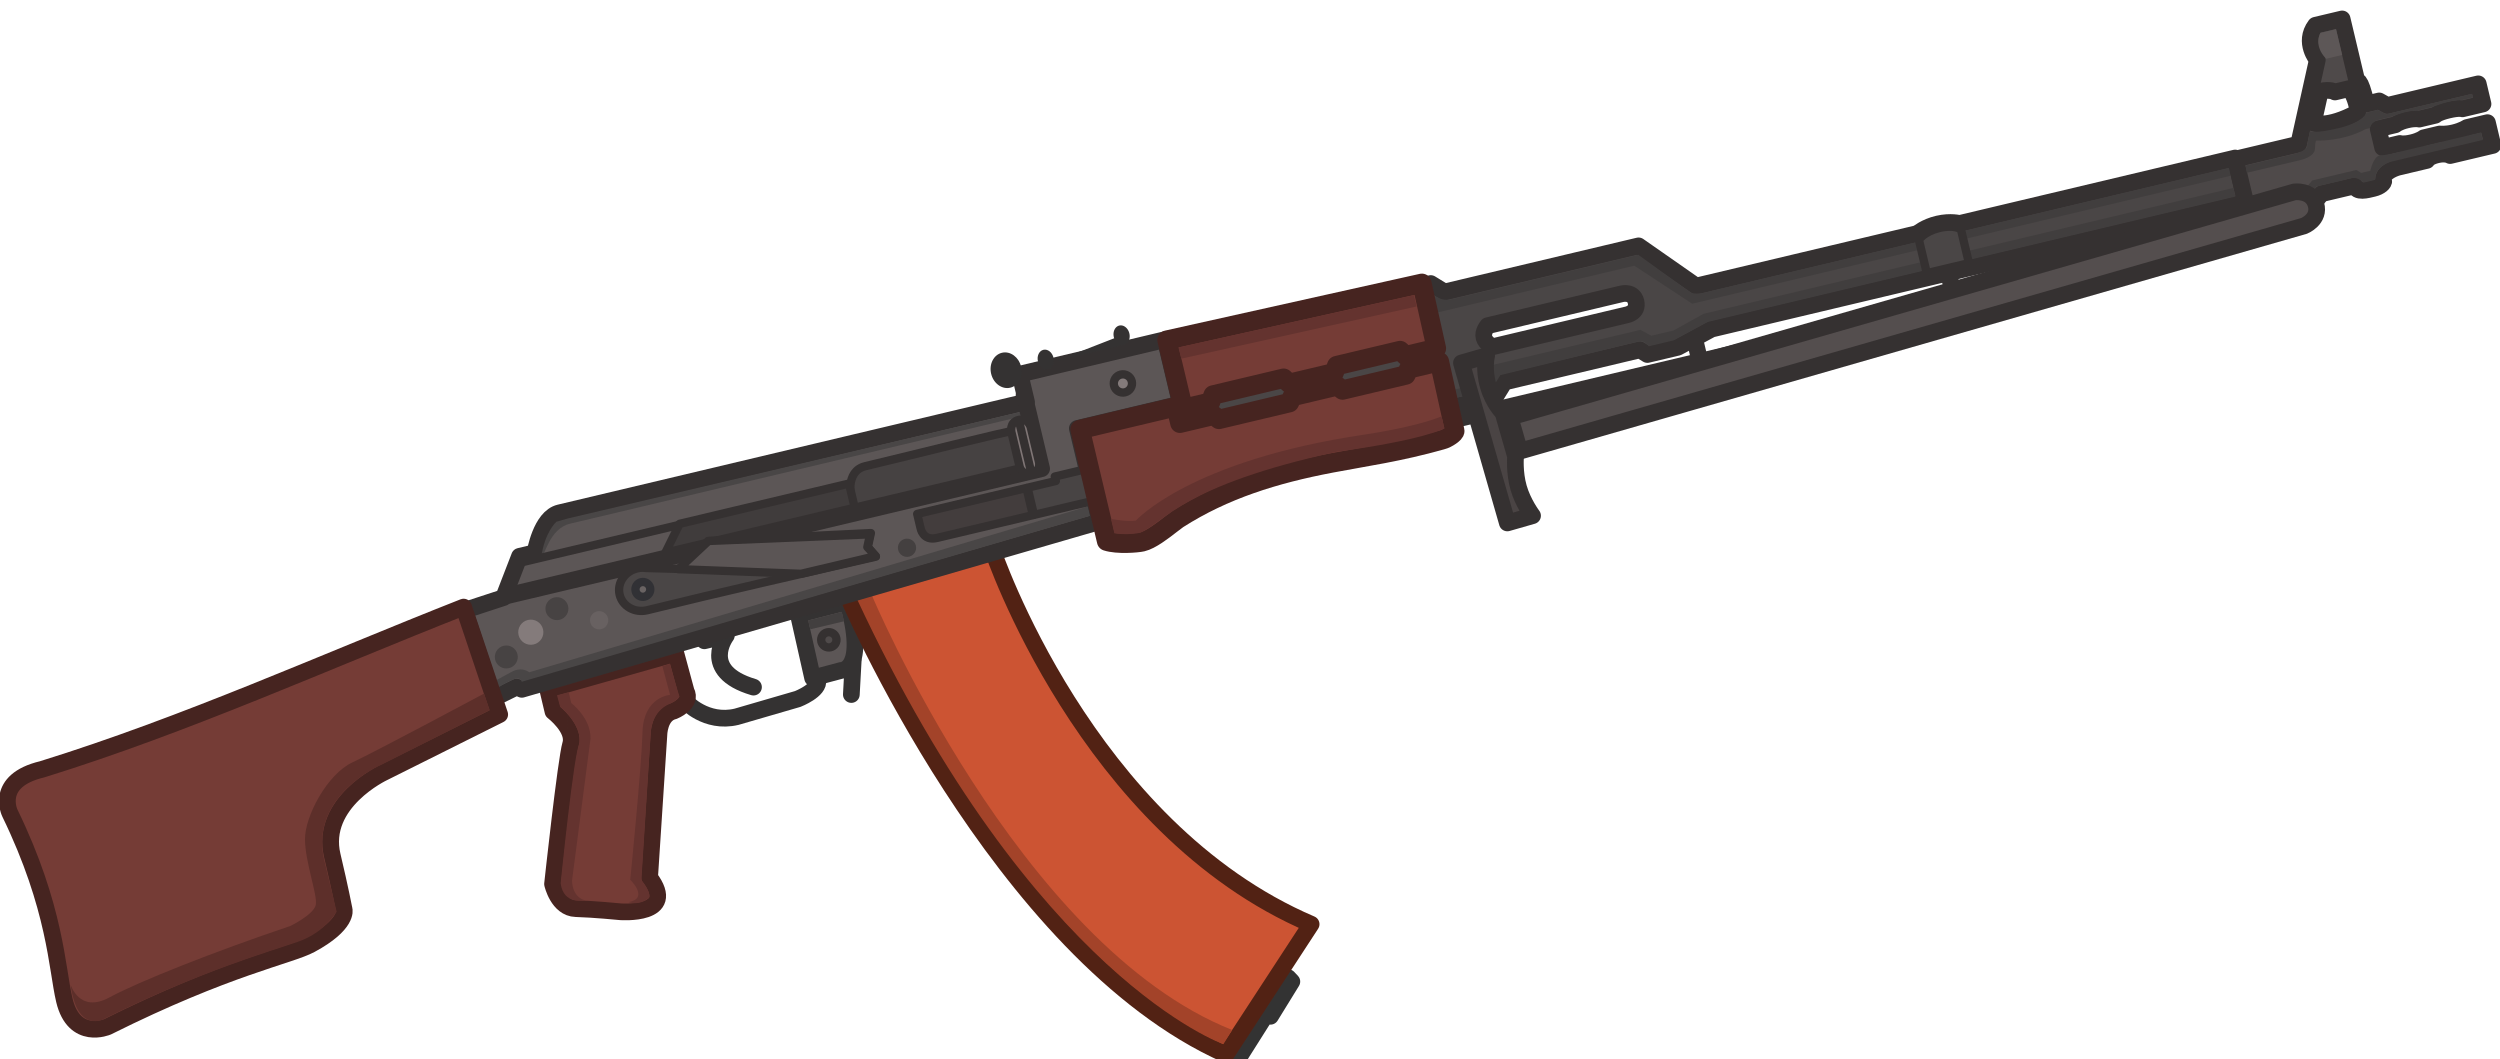 <?xml version="1.0" encoding="UTF-8" standalone="no"?>
<!-- Created with Inkscape (http://www.inkscape.org/) -->

<svg
   width="124.309"
   height="52.659"
   viewBox="0 0 32.89 13.933"
   version="1.1"
   id="svg1"
   xml:space="preserve"
   inkscape:version="1.4 (86a8ad7, 2024-10-11)"
   sodipodi:docname="rpk74.svg"
   inkscape:export-filename="rpk74_Lootimage.png"
   inkscape:export-xdpi="96"
   inkscape:export-ydpi="96"
   xmlns:inkscape="http://www.inkscape.org/namespaces/inkscape"
   xmlns:sodipodi="http://sodipodi.sourceforge.net/DTD/sodipodi-0.dtd"
   xmlns="http://www.w3.org/2000/svg"
   xmlns:svg="http://www.w3.org/2000/svg"><sodipodi:namedview
     id="namedview1"
     pagecolor="#ffffff"
     bordercolor="#000000"
     borderopacity="0.25"
     inkscape:showpageshadow="2"
     inkscape:pageopacity="0.0"
     inkscape:pagecheckerboard="0"
     inkscape:deskcolor="#d1d1d1"
     inkscape:document-units="px"
     inkscape:zoom="3.662858"
     inkscape:cx="38.904047"
     inkscape:cy="24.434471"
     inkscape:window-width="1920"
     inkscape:window-height="991"
     inkscape:window-x="-9"
     inkscape:window-y="-9"
     inkscape:window-maximized="1"
     inkscape:current-layer="layer7"
     showguides="true" /><defs
     id="defs1"><inkscape:path-effect
       effect="powerclip"
       message=""
       id="path-effect198"
       is_visible="true"
       lpeversion="1"
       inverse="true"
       flatten="false"
       hide_clip="false" /><inkscape:path-effect
       effect="powerclip"
       message=""
       id="path-effect125"
       is_visible="true"
       lpeversion="1"
       inverse="true"
       flatten="false"
       hide_clip="false" /><inkscape:path-effect
       effect="powerclip"
       message=""
       id="path-effect111"
       is_visible="true"
       lpeversion="1"
       inverse="true"
       flatten="false"
       hide_clip="false" /><inkscape:path-effect
       effect="mirror_symmetry"
       start_point="217.07,208.459"
       end_point="217.07,249.95"
       center_point="217.07,229.205"
       id="path-effect68"
       is_visible="true"
       lpeversion="1.2"
       lpesatellites=""
       mode="free"
       discard_orig_path="false"
       fuse_paths="false"
       oposite_fuse="false"
       split_items="false"
       split_open="false"
       link_styles="false" /><clipPath
       clipPathUnits="userSpaceOnUse"
       id="clipPath124"><path
         style="display:block;fill:#333333;fill-opacity:1;stroke:none;stroke-width:2;stroke-linecap:round;stroke-linejoin:round;stroke-miterlimit:29;stroke-dasharray:none;stroke-opacity:1"
         d="m 376.579,304.056 h 12.109 v 6.762 h -12.109 z"
         id="path125" /></clipPath><clipPath
       clipPathUnits="userSpaceOnUse"
       id="clipPath198"><path
         style="display:block;fill:#7c8079;fill-opacity:1;stroke:none;stroke-width:16.292;stroke-linecap:round;stroke-linejoin:round;stroke-miterlimit:29;stroke-dasharray:none;stroke-opacity:1"
         d="m 1046.439,320.427 v -6.938 c 0,0 -0.143,-1.8 -4.309,-1.8 0,0 -4.393,0.37 -4.393,1.559 v 7.084 c 0,0 -0.183,1.603 4.575,1.603 4.758,0 4.127,-1.509 4.127,-1.509 z"
         id="path198"
         sodipodi:nodetypes="cccscsc" /></clipPath><inkscape:path-effect
       effect="powerclip"
       message=""
       id="path-effect198-6"
       is_visible="true"
       lpeversion="1"
       inverse="true"
       flatten="false"
       hide_clip="false" /><inkscape:path-effect
       effect="powerclip"
       message=""
       id="path-effect125-36"
       is_visible="true"
       lpeversion="1"
       inverse="true"
       flatten="false"
       hide_clip="false" /><inkscape:path-effect
       effect="powerclip"
       message=""
       id="path-effect111-1"
       is_visible="true"
       lpeversion="1"
       inverse="true"
       flatten="false"
       hide_clip="false" /><inkscape:path-effect
       effect="mirror_symmetry"
       start_point="217.07,208.459"
       end_point="217.07,249.95"
       center_point="217.07,229.205"
       id="path-effect68-5"
       is_visible="true"
       lpeversion="1.2"
       lpesatellites=""
       mode="free"
       discard_orig_path="false"
       fuse_paths="false"
       oposite_fuse="false"
       split_items="false"
       split_open="false"
       link_styles="false" /><clipPath
       clipPathUnits="userSpaceOnUse"
       id="clipPath124-4"><path
         style="display:block;fill:#333333;fill-opacity:1;stroke:none;stroke-width:2;stroke-linecap:round;stroke-linejoin:round;stroke-miterlimit:29;stroke-dasharray:none;stroke-opacity:1"
         d="m 376.579,304.056 h 12.109 v 6.762 h -12.109 z"
         id="path125-2" /></clipPath><clipPath
       clipPathUnits="userSpaceOnUse"
       id="clipPath198-0"><path
         style="display:block;fill:#7c8079;fill-opacity:1;stroke:none;stroke-width:16.292;stroke-linecap:round;stroke-linejoin:round;stroke-miterlimit:29;stroke-dasharray:none;stroke-opacity:1"
         d="m 1046.439,320.427 v -6.938 c 0,0 -0.143,-1.8 -4.309,-1.8 0,0 -4.393,0.37 -4.393,1.559 v 7.084 c 0,0 -0.183,1.603 4.575,1.603 4.758,0 4.127,-1.509 4.127,-1.509 z"
         id="path198-9"
         sodipodi:nodetypes="cccscsc" /></clipPath><clipPath
       clipPathUnits="userSpaceOnUse"
       id="clipPath124-5"><path
         style="display:block;fill:#333333;fill-opacity:1;stroke:none;stroke-width:2;stroke-linecap:round;stroke-linejoin:round;stroke-miterlimit:29;stroke-dasharray:none;stroke-opacity:1"
         d="m 376.579,304.056 h 12.109 v 6.762 h -12.109 z"
         id="path125-5" /></clipPath><inkscape:path-effect
       effect="powerclip"
       message=""
       id="path-effect125-3"
       is_visible="true"
       lpeversion="1"
       inverse="true"
       flatten="false"
       hide_clip="false" /><clipPath
       clipPathUnits="userSpaceOnUse"
       id="clipPath106"><rect
         width="197.72"
         height="197.72"
         fill="#ffffff"
         id="rect106"
         x="-64.483"
         y="-255.904"
         style="stroke-width:1.797"
         transform="rotate(30)" /></clipPath><clipPath
       clipPathUnits="userSpaceOnUse"
       id="clipPath107"><rect
         width="197.72"
         height="197.72"
         fill="#ffffff"
         id="rect107"
         x="-64.483"
         y="-255.904"
         style="stroke-width:1.797"
         transform="rotate(30)" /></clipPath><clipPath
       clipPathUnits="userSpaceOnUse"
       id="clipPath108"><rect
         width="197.72"
         height="197.72"
         fill="#ffffff"
         id="rect108"
         x="-64.483"
         y="-255.904"
         style="stroke-width:1.797"
         transform="rotate(30)" /></clipPath><clipPath
       clipPathUnits="userSpaceOnUse"
       id="clipPath109"><rect
         width="197.72"
         height="197.72"
         fill="#ffffff"
         id="rect109"
         x="-64.483"
         y="-255.904"
         style="stroke-width:1.797"
         transform="rotate(30)" /></clipPath><clipPath
       clipPathUnits="userSpaceOnUse"
       id="clipPath110"><rect
         width="197.72"
         height="197.72"
         fill="#ffffff"
         id="rect110"
         x="-64.483"
         y="-255.904"
         style="stroke-width:1.797"
         transform="rotate(30)" /></clipPath><clipPath
       clipPathUnits="userSpaceOnUse"
       id="clipPath111"><rect
         width="197.72"
         height="197.72"
         fill="#ffffff"
         id="rect111"
         x="-64.483"
         y="-255.904"
         style="stroke-width:1.797"
         transform="rotate(30)" /></clipPath><clipPath
       clipPathUnits="userSpaceOnUse"
       id="clipPath112"><rect
         width="197.72"
         height="197.72"
         fill="#ffffff"
         id="rect112"
         x="-64.483"
         y="-255.904"
         style="stroke-width:1.797"
         transform="rotate(30)" /></clipPath><clipPath
       clipPathUnits="userSpaceOnUse"
       id="clipPath113"><rect
         width="197.72"
         height="197.72"
         fill="#ffffff"
         id="rect113"
         x="-64.483"
         y="-255.904"
         style="stroke-width:1.797"
         transform="rotate(30)" /></clipPath><clipPath
       clipPathUnits="userSpaceOnUse"
       id="clipPath114"><rect
         width="197.72"
         height="197.72"
         fill="#ffffff"
         id="rect114"
         x="-64.483"
         y="-255.904"
         style="stroke-width:1.797"
         transform="rotate(30)" /></clipPath><clipPath
       clipPathUnits="userSpaceOnUse"
       id="clipPath115"><rect
         width="197.72"
         height="197.72"
         fill="#ffffff"
         id="rect115"
         x="-64.483"
         y="-255.904"
         style="stroke-width:1.797"
         transform="rotate(30)" /></clipPath><clipPath
       clipPathUnits="userSpaceOnUse"
       id="clipPath116"><rect
         width="197.72"
         height="197.72"
         fill="#ffffff"
         id="rect116"
         x="-64.483"
         y="-255.904"
         style="stroke-width:1.797"
         transform="rotate(30)" /></clipPath><clipPath
       clipPathUnits="userSpaceOnUse"
       id="clipPath117"><rect
         width="197.72"
         height="197.72"
         fill="#ffffff"
         id="rect117"
         x="-64.483"
         y="-255.904"
         style="stroke-width:1.797"
         transform="rotate(30)" /></clipPath><clipPath
       clipPathUnits="userSpaceOnUse"
       id="clipPath118"><rect
         width="197.72"
         height="197.72"
         fill="#ffffff"
         id="rect118"
         x="-64.483"
         y="-255.904"
         style="stroke-width:1.797"
         transform="rotate(30)" /></clipPath><clipPath
       clipPathUnits="userSpaceOnUse"
       id="clipPath119"><rect
         width="197.72"
         height="197.72"
         fill="#ffffff"
         id="rect119"
         x="-64.483"
         y="-255.904"
         style="stroke-width:1.797"
         transform="rotate(30)" /></clipPath><clipPath
       clipPathUnits="userSpaceOnUse"
       id="clipPath120"><rect
         width="197.72"
         height="197.72"
         fill="#ffffff"
         id="rect120"
         x="-64.483"
         y="-255.904"
         style="stroke-width:1.797"
         transform="rotate(30)" /></clipPath><clipPath
       clipPathUnits="userSpaceOnUse"
       id="clipPath121"><rect
         width="197.72"
         height="197.72"
         fill="#ffffff"
         id="rect121"
         x="-64.483"
         y="-255.904"
         style="stroke-width:1.797"
         transform="rotate(30)" /></clipPath><clipPath
       clipPathUnits="userSpaceOnUse"
       id="clipPath122"><rect
         width="197.72"
         height="197.72"
         fill="#ffffff"
         id="rect122"
         x="-64.483"
         y="-255.904"
         style="stroke-width:1.797"
         transform="rotate(30)" /></clipPath><clipPath
       clipPathUnits="userSpaceOnUse"
       id="clipPath123"><rect
         width="197.72"
         height="197.72"
         fill="#ffffff"
         id="rect123"
         x="-64.483"
         y="-255.904"
         style="stroke-width:1.797"
         transform="rotate(30)" /></clipPath><clipPath
       clipPathUnits="userSpaceOnUse"
       id="clipPath125"><rect
         width="197.72"
         height="197.72"
         fill="#ffffff"
         id="rect125"
         x="-64.483"
         y="-255.904"
         style="stroke-width:1.797"
         transform="rotate(30)" /></clipPath><clipPath
       clipPathUnits="userSpaceOnUse"
       id="clipPath126"><rect
         width="197.72"
         height="197.72"
         fill="#ffffff"
         id="rect126"
         x="-64.483"
         y="-255.904"
         style="stroke-width:1.797"
         transform="rotate(30)" /></clipPath><clipPath
       clipPathUnits="userSpaceOnUse"
       id="clipPath127"><rect
         width="197.72"
         height="197.72"
         fill="#ffffff"
         id="rect128"
         x="-64.483"
         y="-255.904"
         style="stroke-width:1.797"
         transform="rotate(30)" /></clipPath><clipPath
       clipPathUnits="userSpaceOnUse"
       id="clipPath128"><rect
         width="197.72"
         height="197.72"
         fill="#ffffff"
         id="rect130"
         x="-64.483"
         y="-255.904"
         style="stroke-width:1.797"
         transform="rotate(30)" /></clipPath><clipPath
       clipPathUnits="userSpaceOnUse"
       id="clipPath130"><rect
         width="197.72"
         height="197.72"
         fill="#ffffff"
         id="rect131"
         x="-64.483"
         y="-255.904"
         style="stroke-width:1.797"
         transform="rotate(30)" /></clipPath><clipPath
       clipPathUnits="userSpaceOnUse"
       id="clipPath131"><rect
         width="197.72"
         height="197.72"
         fill="#ffffff"
         id="rect132"
         x="-64.483"
         y="-255.904"
         style="stroke-width:1.797"
         transform="rotate(30)" /></clipPath><clipPath
       clipPathUnits="userSpaceOnUse"
       id="clipPath132"><rect
         width="197.72"
         height="197.72"
         fill="#ffffff"
         id="rect133"
         x="-64.483"
         y="-255.904"
         style="stroke-width:1.797"
         transform="rotate(30)" /></clipPath><clipPath
       clipPathUnits="userSpaceOnUse"
       id="clipPath133"><rect
         width="197.72"
         height="197.72"
         fill="#ffffff"
         id="rect134"
         x="-64.483"
         y="-255.904"
         style="stroke-width:1.797"
         transform="rotate(30)" /></clipPath><clipPath
       clipPathUnits="userSpaceOnUse"
       id="clipPath134"><rect
         width="197.72"
         height="197.72"
         fill="#ffffff"
         id="rect135"
         x="-64.483"
         y="-255.904"
         style="stroke-width:1.797"
         transform="rotate(30)" /></clipPath><clipPath
       clipPathUnits="userSpaceOnUse"
       id="clipPath135"><rect
         width="197.72"
         height="197.72"
         fill="#ffffff"
         id="rect136"
         x="-64.483"
         y="-255.904"
         style="stroke-width:1.797"
         transform="rotate(30)" /></clipPath><clipPath
       clipPathUnits="userSpaceOnUse"
       id="clipPath136"><rect
         width="197.72"
         height="197.72"
         fill="#ffffff"
         id="rect137"
         x="-64.483"
         y="-255.904"
         style="stroke-width:1.797"
         transform="rotate(30)" /></clipPath><clipPath
       clipPathUnits="userSpaceOnUse"
       id="clipPath137"><rect
         width="197.72"
         height="197.72"
         fill="#ffffff"
         id="rect138"
         x="-64.483"
         y="-255.904"
         style="stroke-width:1.797"
         transform="rotate(30)" /></clipPath><clipPath
       clipPathUnits="userSpaceOnUse"
       id="clipPath138"><rect
         width="197.72"
         height="197.72"
         fill="#ffffff"
         id="rect139"
         x="-64.483"
         y="-255.904"
         style="stroke-width:1.797"
         transform="rotate(30)" /></clipPath><clipPath
       clipPathUnits="userSpaceOnUse"
       id="clipPath139"><rect
         width="197.719"
         height="197.72"
         fill="#ffffff"
         id="rect140"
         x="-64.483"
         y="-255.904"
         style="stroke-width:1.797"
         transform="rotate(32.6)" /></clipPath><clipPath
       clipPathUnits="userSpaceOnUse"
       id="clipPath140"><rect
         width="197.72"
         height="197.72"
         fill="#ffffff"
         id="rect141"
         x="-64.483"
         y="-255.904"
         style="stroke-width:1.797"
         transform="rotate(30)" /></clipPath><clipPath
       clipPathUnits="userSpaceOnUse"
       id="clipPath141"><rect
         width="197.72"
         height="197.72"
         fill="#ffffff"
         id="rect142"
         x="-64.483"
         y="-255.904"
         style="stroke-width:1.797"
         transform="rotate(30)" /></clipPath><clipPath
       clipPathUnits="userSpaceOnUse"
       id="clipPath142"><rect
         width="197.72"
         height="197.72"
         fill="#ffffff"
         id="rect143"
         x="-64.483"
         y="-255.904"
         style="stroke-width:1.797"
         transform="rotate(30)" /></clipPath><clipPath
       clipPathUnits="userSpaceOnUse"
       id="clipPath143"><rect
         width="197.72"
         height="197.72"
         fill="#ffffff"
         id="rect144"
         x="-64.483"
         y="-255.904"
         style="stroke-width:1.797"
         transform="rotate(30)" /></clipPath><clipPath
       clipPathUnits="userSpaceOnUse"
       id="clipPath144"><rect
         width="197.72"
         height="197.72"
         fill="#ffffff"
         id="rect145"
         x="-64.483"
         y="-255.904"
         style="stroke-width:1.797"
         transform="rotate(30)" /></clipPath><clipPath
       clipPathUnits="userSpaceOnUse"
       id="clipPath145"><rect
         width="197.72"
         height="197.72"
         fill="#ffffff"
         id="rect146"
         x="-64.483"
         y="-255.904"
         style="stroke-width:1.797"
         transform="rotate(30)" /></clipPath><clipPath
       clipPathUnits="userSpaceOnUse"
       id="clipPath146"><rect
         width="197.72"
         height="197.72"
         fill="#ffffff"
         id="rect147"
         x="-64.483"
         y="-255.904"
         style="stroke-width:1.797"
         transform="rotate(30)" /></clipPath><clipPath
       clipPathUnits="userSpaceOnUse"
       id="clipPath147"><rect
         width="197.72"
         height="197.72"
         fill="#ffffff"
         id="rect148"
         x="-64.483"
         y="-255.904"
         style="stroke-width:1.797"
         transform="rotate(30)" /></clipPath><clipPath
       clipPathUnits="userSpaceOnUse"
       id="clipPath148"><rect
         width="197.72"
         height="197.72"
         fill="#ffffff"
         id="rect149"
         x="-64.483"
         y="-255.904"
         style="stroke-width:1.797"
         transform="rotate(30)" /></clipPath><clipPath
       clipPathUnits="userSpaceOnUse"
       id="clipPath149"><rect
         width="197.72"
         height="197.72"
         fill="#ffffff"
         id="rect150"
         x="-64.483"
         y="-255.904"
         style="stroke-width:1.797"
         transform="rotate(30)" /></clipPath><clipPath
       clipPathUnits="userSpaceOnUse"
       id="clipPath150"><rect
         width="197.72"
         height="197.72"
         fill="#ffffff"
         id="rect151"
         x="-64.483"
         y="-255.904"
         style="stroke-width:1.797"
         transform="rotate(30)" /></clipPath><clipPath
       clipPathUnits="userSpaceOnUse"
       id="clipPath151"><rect
         width="197.72"
         height="197.72"
         fill="#ffffff"
         id="rect152"
         x="-64.483"
         y="-255.904"
         style="stroke-width:1.797"
         transform="rotate(30)" /></clipPath><clipPath
       clipPathUnits="userSpaceOnUse"
       id="clipPath120-0"><rect
         width="197.72"
         height="197.72"
         fill="#ffffff"
         id="rect120-7"
         x="-64.483"
         y="-255.904"
         style="stroke-width:1.797"
         transform="rotate(30)" /></clipPath><clipPath
       clipPathUnits="userSpaceOnUse"
       id="clipPath119-3"><rect
         width="197.72"
         height="197.72"
         fill="#ffffff"
         id="rect119-4"
         x="-64.483"
         y="-255.904"
         style="stroke-width:1.797"
         transform="rotate(30)" /></clipPath><clipPath
       clipPathUnits="userSpaceOnUse"
       id="clipath_lpe_path-effect125-4"><path
         style="display:block;fill:#333333;fill-opacity:1;stroke:none;stroke-width:2;stroke-linecap:round;stroke-linejoin:round;stroke-miterlimit:29;stroke-dasharray:none;stroke-opacity:1"
         d="m 376.579,304.056 h 12.109 v 6.762 h -12.109 z"
         id="path2-4" /></clipPath><inkscape:path-effect
       effect="powerclip"
       message=""
       id="path-effect125-4"
       is_visible="true"
       lpeversion="1"
       inverse="true"
       flatten="false"
       hide_clip="false" /><clipPath
       clipPathUnits="userSpaceOnUse"
       id="clipath_lpe_path-effect198-9"><path
         style="display:block;fill:#7c8079;fill-opacity:1;stroke:none;stroke-width:16.292;stroke-linecap:round;stroke-linejoin:round;stroke-miterlimit:29;stroke-dasharray:none;stroke-opacity:1"
         d="m 1046.439,320.427 v -6.938 c 0,0 -0.143,-1.8 -4.309,-1.8 0,0 -4.393,0.37 -4.393,1.559 v 7.084 c 0,0 -0.183,1.603 4.575,1.603 4.758,0 4.127,-1.509 4.127,-1.509 z"
         id="path3"
         sodipodi:nodetypes="cccscsc" /></clipPath><inkscape:path-effect
       effect="powerclip"
       message=""
       id="path-effect198-9"
       is_visible="true"
       lpeversion="1"
       inverse="true"
       flatten="false"
       hide_clip="false" /></defs><g
     inkscape:groupmode="layer"
     id="layer7"
     inkscape:label="RPK-74"
     transform="translate(1.669,-7.665)"><g
       id="g1"
       transform="matrix(0.101,-0.024,0.024,0.101,-2.4,15.287)"><g
         id="g201"
         inkscape:label="Grip and triger"
         transform="translate(-9.035,-14.596)"><path
           style="fill:none;fill-opacity:1;fill-rule:evenodd;stroke:#343232;stroke-width:2.117;stroke-linecap:round;stroke-linejoin:round;stroke-miterlimit:29;stroke-dasharray:none;stroke-opacity:1"
           d="m 96.842,51.384 c 0,0 1.847,3.364 5.827,3.364 l 8.066,-0.402 c 0,0 3.018,-0.42 3.018,-1.742"
           id="path172" /><path
           style="fill:#753c36;fill-opacity:1;fill-rule:evenodd;stroke:#462420;stroke-width:2.117;stroke-linecap:round;stroke-linejoin:round;stroke-miterlimit:29;stroke-dasharray:none;stroke-opacity:1"
           d="m 80.191,45.867 v 2.86 c 0,0 2.246,2.764 1.218,4.544 -1.028,1.781 -6.325,16.704 -6.325,16.704 0,0 -0.046,3.132 2.147,3.719 2.193,0.588 5.412,1.695 5.412,1.695 0,0 7.049,2.247 4.597,-3.371 l 5.312,-17.264 c 0,0 0.613,-2.554 2.554,-2.554 0,0 2.558,-0.362 2.094,-2.094 l -0.153,-4.954 z"
           id="path158" /><path
           style="fill:none;fill-opacity:1;fill-rule:evenodd;stroke:#343232;stroke-width:2.117;stroke-linecap:round;stroke-linejoin:round;stroke-miterlimit:29;stroke-dasharray:none;stroke-opacity:1"
           d="m 100.929,44.437 h 2.86 c 0,0 -4.393,3.575 1.839,7.151"
           id="path173" /><path
           style="fill:#5c5656;fill-opacity:1;fill-rule:evenodd;stroke:#343232;stroke-width:2.117;stroke-linecap:round;stroke-linejoin:round;stroke-miterlimit:29;stroke-dasharray:none;stroke-opacity:1"
           d="m 113.289,43.926 -0.102,8.275 3.78,-0.102 c 0,0 3.167,0.817 2.758,-8.275 z"
           id="path197" /><circle
           style="fill:#4f4a4a;fill-opacity:1;fill-rule:evenodd;stroke:#353131;stroke-width:1.058;stroke-linecap:round;stroke-linejoin:round;stroke-miterlimit:29;stroke-dasharray:none;stroke-opacity:1"
           id="path199"
           cx="116.303"
           cy="47.962"
           r="0.97" /><path
           style="fill:#423f3f;fill-opacity:1;fill-rule:evenodd;stroke:none;stroke-width:2.117;stroke-linecap:round;stroke-linejoin:round;stroke-miterlimit:29;stroke-dasharray:none;stroke-opacity:1"
           d="m 114.336,46.123 h 4.367 c 0,0 0.051,-0.792 0,-1.226 l -4.393,0.077 z"
           id="path200" /><path
           style="fill:#3a3737;fill-opacity:1;fill-rule:evenodd;stroke:#343232;stroke-width:2.117;stroke-linecap:round;stroke-linejoin:round;stroke-miterlimit:29;stroke-dasharray:none;stroke-opacity:1"
           d="m 118.703,51.23 -1.226,4.137"
           id="path201"
           sodipodi:nodetypes="cc" /><path
           style="fill:#64332f;fill-opacity:1;fill-rule:evenodd;stroke:none;stroke-width:1.058;stroke-linecap:round;stroke-linejoin:round;stroke-miterlimit:29;stroke-dasharray:none;stroke-opacity:1"
           d="m 82.694,46.799 v 1.418 c 0,0 2.005,2.428 1.328,4.955 l -6.435,16.958 c 0,0 -0.508,1.92 0.974,2.788 0,0 -2.759,-0.006 -2.455,-2.788 m 0,0 c 0,0 5.459,-15.765 6.43,-16.735 0,0 0.938,-1.846 -1.322,-5.075 l -0.051,-1.481 1.532,-0.039"
           id="path213"
           sodipodi:nodetypes="ccccccccccc" /><path
           style="fill:#64332f;fill-opacity:1;fill-rule:evenodd;stroke:none;stroke-width:1.058;stroke-linecap:round;stroke-linejoin:round;stroke-miterlimit:29;stroke-dasharray:none;stroke-opacity:1"
           d="m 95.008,46.338 0.108,3.758 c 0,0 -3.333,-0.549 -4.488,3.785 -1.156,4.334 -5.841,17.848 -5.841,17.848 0,0 1.842,2.853 -0.867,2.709 0,0 1.178,0.85 2.689,0.036 m 0,0 c 0,0 0.425,-0.596 -0.457,-2.384 l 5.492,-17.948 c 0,0 0.648,-2.568 3.265,-2.972 0,0 0.935,-0.166 1.315,-0.591 0,0 -0.086,-1.026 -0.225,-4.313 l -0.991,0.072"
           id="path214"
           sodipodi:nodetypes="ccscccccccccc" /></g><g
         id="g203"
         inkscape:label="Magazine"
         transform="translate(-9.035,-15.822)"><path
           style="fill:none;fill-opacity:1;fill-rule:evenodd;stroke:#333333;stroke-width:2.117;stroke-linecap:round;stroke-linejoin:round;stroke-miterlimit:29;stroke-dasharray:none;stroke-opacity:1"
           d="m 154.764,112.574 8.275,-8.275 0.342,0.592 -3.655,3.655 -0.416,-0.416 z"
           id="path203" /><path
           style="fill:#cc5433;fill-opacity:1;fill-rule:evenodd;stroke:#522214;stroke-width:2.117;stroke-linecap:round;stroke-linejoin:round;stroke-miterlimit:29;stroke-dasharray:none;stroke-opacity:1"
           d="M 153.13,111.961 C 128.102,92.858 119.827,43.926 119.827,43.926 l 19.296,-1.019 c 0,0 3.323,36.984 28.316,55.476 z"
           id="path202" /><path
           style="fill:#a34329;fill-opacity:1;fill-rule:evenodd;stroke:none;stroke-width:2.117;stroke-linecap:round;stroke-linejoin:round;stroke-miterlimit:29;stroke-dasharray:none;stroke-opacity:1"
           d="m 122.892,44.846 c 0,0 7.811,47.514 31.715,64.268 l -1.508,1.49 c 0,0 -21.445,-13.695 -32.144,-65.685"
           id="path204"
           sodipodi:nodetypes="cccc" /></g><g
         id="g105"
         inkscape:label="Upper"
         transform="translate(-9.035,-14.596)"><path
           style="fill:#5c5656;fill-opacity:1;fill-rule:evenodd;stroke:#353131;stroke-width:2.117;stroke-linecap:round;stroke-linejoin:round;stroke-miterlimit:29;stroke-dasharray:none;stroke-opacity:1"
           d="m 72.234,33.661 5.201,-0.433 3.178,-4.623 h 2.023 c 0,0 1.734,-4.19 4.19,-4.19 h 58.51 2.311 v -3.612 h 18.925 v 8.379 H 153.136 V 41.318 L 77.002,45.074 76.424,44.641 73.245,45.363 Z"
           id="path73"
           sodipodi:nodetypes="ccccsccccccccccc" /><path
           style="fill:#494646;fill-opacity:1;fill-rule:evenodd;stroke:none;stroke-width:1.058;stroke-linecap:round;stroke-linejoin:round;stroke-miterlimit:29;stroke-dasharray:none;stroke-opacity:1"
           d="m 74.112,43.196 2.166,-0.58 c 0,0 1.258,-0.434 2.136,0.572 l 73.71,-4.091 v 1.228 l -74.907,3.81 c 0,0 0.005,-0.684 -0.921,-0.54 -1.151,0.18 -2.122,0.557 -2.122,0.557 z"
           id="path91"
           sodipodi:nodetypes="ccccccscc" /><path
           style="fill:#494646;fill-opacity:1;fill-rule:evenodd;stroke:none;stroke-width:1.058;stroke-linecap:round;stroke-linejoin:round;stroke-miterlimit:29;stroke-dasharray:none;stroke-opacity:1"
           d="m 87.771,26.064 h 35.532 22.953 c 0,0 0.944,-0.582 -0.015,-0.584 l -58.592,-0.126 -1.483,0.072 c 0,0 -1.77,0.947 -2.921,3.989 0.437,-0.014 1.847,-3.351 4.527,-3.351 z"
           id="path90"
           sodipodi:nodetypes="sccscccs" /><circle
           style="fill:#474343;fill-opacity:1;fill-rule:evenodd;stroke:none;stroke-width:1.058;stroke-linecap:round;stroke-linejoin:round;stroke-miterlimit:29;stroke-dasharray:none;stroke-opacity:1"
           id="path74"
           cx="83.691"
           cy="36.153"
           r="1.456" /><circle
           style="fill:#474343;fill-opacity:1;fill-rule:evenodd;stroke:none;stroke-width:1.058;stroke-linecap:round;stroke-linejoin:round;stroke-miterlimit:29;stroke-dasharray:none;stroke-opacity:1"
           id="path74-4"
           cx="76.035"
           cy="40.629"
           r="1.456" /><circle
           style="fill:#686161;fill-opacity:1;fill-rule:evenodd;stroke:none;stroke-width:1.058;stroke-linecap:round;stroke-linejoin:round;stroke-miterlimit:29;stroke-dasharray:none;stroke-opacity:1"
           id="path74-1"
           cx="88.556"
           cy="38.821"
           r="1.156" /><circle
           style="fill:#847b7b;fill-opacity:1;fill-rule:evenodd;stroke:none;stroke-width:1.058;stroke-linecap:round;stroke-linejoin:round;stroke-miterlimit:29;stroke-dasharray:none;stroke-opacity:1"
           id="path74-1-3"
           cx="79.781"
           cy="38.293"
           r="1.594" /><circle
           style="fill:#444040;fill-opacity:1;fill-rule:evenodd;stroke:none;stroke-width:1.058;stroke-linecap:round;stroke-linejoin:round;stroke-miterlimit:29;stroke-dasharray:none;stroke-opacity:1"
           id="path74-1-9"
           cx="128.64"
           cy="38.904"
           r="1.156" /><circle
           style="fill:#847b7b;fill-opacity:1;fill-rule:evenodd;stroke:#353131;stroke-width:1.058;stroke-linecap:round;stroke-linejoin:round;stroke-miterlimit:29;stroke-dasharray:none;stroke-opacity:1"
           id="path74-1-9-7"
           cx="160.074"
           cy="24.969"
           r="1.156" /><path
           style="fill:none;fill-rule:evenodd;stroke:#353131;stroke-width:2.117;stroke-linecap:round;stroke-linejoin:round;stroke-miterlimit:29;stroke-dasharray:none;stroke-opacity:1"
           d="M 68.546,18.501 H 138.521 V 8.887"
           id="path1"
           sodipodi:nodetypes="ccc"
           transform="translate(9.035,14.596)" /><path
           style="fill:#413e3e;fill-opacity:1;fill-rule:evenodd;stroke:#353131;stroke-width:1.058;stroke-linecap:round;stroke-linejoin:round;stroke-miterlimit:29;stroke-dasharray:none;stroke-opacity:1"
           d="M 71.508,14.812 H 138.521"
           id="path2"
           sodipodi:nodetypes="cc"
           transform="translate(9.035,14.596)" /><path
           style="fill:#464242;fill-opacity:1;fill-rule:evenodd;stroke:#353131;stroke-width:1.058;stroke-linecap:round;stroke-linejoin:round;stroke-miterlimit:29;stroke-dasharray:none;stroke-opacity:1"
           d="m 125.899,27.625 c 7.185,-9.75e-4 15.988,-0.182 21.528,0 v 4.806 h -24.237 v -1.133 c 0,0 -0.021,-3.672 2.708,-3.672 z"
           id="path29-8-8"
           sodipodi:nodetypes="cccccc" /><path
           style="fill:#403c3c;fill-opacity:1;fill-rule:evenodd;stroke:#353131;stroke-width:1.058;stroke-linecap:round;stroke-linejoin:round;stroke-miterlimit:29;stroke-dasharray:none;stroke-opacity:1"
           d="M 98.704,32.431 H 123.369 V 29.29 H 101.308 Z"
           id="path33-6-4"
           sodipodi:nodetypes="ccccc" /><g
           id="g24-1"
           transform="rotate(0.051,-14112.269,21444.65)"
           inkscape:transform-center-x="-13.435635"
           inkscape:transform-center-y="-0.56036737"><path
             id="path22-3-6"
             style="fill:#4a4646;fill-opacity:1;fill-rule:evenodd;stroke:#353131;stroke-width:1.058;stroke-linecap:round;stroke-linejoin:round;stroke-miterlimit:29;stroke-dasharray:none;stroke-opacity:1"
             d="m 85.235,19.604 -4.35,2.597 -4.046,-1.079 c -0.225,-0.089 -0.46,-0.152 -0.702,-0.187 l -0.12,-0.032 c -0.005,0.005 -0.009,0.01 -0.014,0.015 -0.103,-0.01 -0.206,-0.015 -0.31,-0.015 -1.613,-2e-5 -2.921,1.221 -2.921,2.726 1.9e-5,1.506 1.308,2.726 2.921,2.726 9.922,-0.098 19.867,0.022 29.796,0.065 l -0.714,-1.428 0.779,-1.623 z"
             sodipodi:nodetypes="ccccccccccccc" /><circle
             style="fill:#696363;fill-opacity:1;fill-rule:evenodd;stroke:#313135;stroke-width:1.058;stroke-linecap:round;stroke-linejoin:round;stroke-miterlimit:29;stroke-dasharray:none;stroke-opacity:1"
             id="path23-5-4"
             cx="75.79"
             cy="23.662"
             r="0.941" /><path
             style="fill:#5b5555;fill-opacity:1;fill-rule:evenodd;stroke:#353131;stroke-width:1.058;stroke-linecap:round;stroke-linejoin:round;stroke-miterlimit:29;stroke-dasharray:none;stroke-opacity:1"
             d="m 80.756,22.201 14.996,4.155 h 9.737 l -0.779,-1.363 0.714,-1.493 L 85.3,19.605 Z"
             id="path24-9-0"
             sodipodi:nodetypes="ccccccc" /></g><path
           style="fill:#433d3d;fill-opacity:1;fill-rule:evenodd;stroke:#353131;stroke-width:1.058;stroke-linecap:round;stroke-linejoin:round;stroke-miterlimit:29;stroke-dasharray:none;stroke-opacity:1"
           d="m 130.888,35.031 v 1.806 c 0,0 -0.144,1.734 1.734,1.734 h 12.496 v -3.539 z"
           id="path88"
           sodipodi:nodetypes="ccsccc" /><path
           style="fill:#484444;fill-opacity:1;fill-rule:evenodd;stroke:#353131;stroke-width:1.058;stroke-linecap:round;stroke-linejoin:round;stroke-miterlimit:29;stroke-dasharray:none;stroke-opacity:1"
           d="m 152.847,34.454 h -3.901 v 0.578 h -3.684 v 3.539 h 7.585 z"
           id="path89"
           sodipodi:nodetypes="ccccccc" /><ellipse
           style="fill:#343232;fill-opacity:1;fill-rule:evenodd;stroke:none;stroke-width:1.058;stroke-linecap:round;stroke-linejoin:round;stroke-miterlimit:29;stroke-dasharray:none;stroke-opacity:1"
           id="path92"
           cx="146.061"
           cy="19.918"
           rx="1.95"
           ry="2.275" /><ellipse
           style="fill:#343232;fill-opacity:1;fill-rule:evenodd;stroke:none;stroke-width:1.058;stroke-linecap:round;stroke-linejoin:round;stroke-miterlimit:29;stroke-dasharray:none;stroke-opacity:1"
           id="path95"
           cx="151.258"
           cy="19.756"
           rx="1.011"
           ry="1.264" /><path
           id="path95-3"
           style="fill:#343232;fill-opacity:1;fill-rule:evenodd;stroke:none;stroke-width:1.058;stroke-linecap:round;stroke-linejoin:round;stroke-miterlimit:29;stroke-dasharray:none;stroke-opacity:1"
           d="m 161.325,17.726 a 1.011,1.264 0 0 0 -1.011,1.265 1.011,1.264 0 0 0 0.009,0.153 l -7.981,1.111 h 8.885 l -0.005,-0.009 a 1.011,1.264 0 0 0 0.103,0.009 1.011,1.264 0 0 0 1.011,-1.264 1.011,1.264 0 0 0 -1.011,-1.265 z" /><g
           id="g224"><path
             style="fill:#807676;fill-opacity:1;fill-rule:evenodd;stroke:#353131;stroke-width:1.058;stroke-linecap:round;stroke-linejoin:round;stroke-miterlimit:29;stroke-dasharray:none;stroke-opacity:1"
             d="m 144.899,27.716 c 0,0 0.002,-1.3 1.264,-1.3 1.262,0 1.264,1.3 1.264,1.3 v 4.479 c 0,0 0.029,1.156 -1.264,1.156 -1.293,0 -1.264,-1.156 -1.264,-1.156 z"
             id="path223"
             sodipodi:nodetypes="czcczcc" /><path
             style="fill:#5d5757;fill-opacity:1;fill-rule:evenodd;stroke:#353131;stroke-width:1.058;stroke-linecap:round;stroke-linejoin:round;stroke-miterlimit:29;stroke-dasharray:none;stroke-opacity:1"
             d="m 146.163,26.597 v 6.573"
             id="path224"
             sodipodi:nodetypes="cc" /></g></g><g
         id="g72"
         inkscape:label="Stock"
         transform="translate(-9.035,-14.596)"><path
           style="fill:#753c36;fill-opacity:1;fill-rule:evenodd;stroke:#462420;stroke-width:2.117;stroke-linecap:round;stroke-linejoin:round;stroke-miterlimit:29;stroke-dasharray:none;stroke-opacity:1"
           d="m 72.234,33.228 1.3,14.302 -16.036,3.756 c 0,0 -8.74,1.822 -8.74,8.74 0,4.262 -0.122,7.017 -0.122,7.017 0,0 0.094,1.907 -5.151,3.313 -2.93,0.785 -10.823,0.303 -27.449,4.19 0,0 -4.551,0.792 -4.551,-4.551 0,-4.117 1.661,-11.644 -1.228,-24.646 0,0 -1.037,-4.467 5.26,-4.467 19.06,-1.289 37.835,-4.956 56.717,-7.654 z"
           id="path42"
           sodipodi:nodetypes="cccscscsccc" /><path
           style="fill:#5d2f2a;fill-opacity:1;fill-rule:evenodd;stroke:none;stroke-width:2.117;stroke-linecap:round;stroke-linejoin:round;stroke-miterlimit:29;stroke-dasharray:none;stroke-opacity:1"
           d="m 12.713,68.261 c 0,0 0.216,3.839 4.386,2.722 4.17,-1.117 14.25,-2.577 24.435,-3.516 0,0 3.251,-0.722 3.756,-1.878 0.506,-1.156 -0.072,-5.562 0.578,-8.379 0.65,-2.817 4.623,-7.368 8.09,-8.09 3.467,-0.722 18.258,-4.632 18.258,-4.632 l 0.217,2.214 -14.962,3.561 c 0,0 -9.834,1.674 -9.834,10.089 0,8.415 0.036,6.682 0.036,6.682 0,0 -2.023,2.239 -5.634,2.6 -3.612,0.361 -13.074,0.795 -26.149,3.828 0,0 -3.828,1.156 -3.178,-5.201 z"
           id="path72"
           sodipodi:nodetypes="cscssscccscscc" /></g><g
         id="g210"
         inkscape:label="Barrel"
         transform="translate(-9.035,-14.596)"><g
           id="g225"><path
             id="path205"
             style="fill:#4a4646;fill-opacity:1;fill-rule:evenodd;stroke:#353131;stroke-width:2.117;stroke-linecap:round;stroke-linejoin:round;stroke-miterlimit:29;stroke-dasharray:none;stroke-opacity:1"
             d="m 167.294,21.67 v 15.892 h 38.284 l 1.59,-1.589 h 17.625 l 0.795,0.795 h 3.973 l 4.683,-1.255 h 69.574 v -5.752 h -35.9 c 0,0 -1.015,-0.569 -2.673,-0.578 -1.657,-0.009 -2.817,0.578 -2.817,0.578 h -28.821 l -5.924,-6.646 h -25.282 l -1.445,-1.445 h -6.934 z m 39.44,6.863 h 17.481 c 0,0 1.517,-0.017 1.517,1.372 0,1.461 -1.517,1.372 -1.517,1.372 h -17.481 c 0,0 -0.765,-0.602 -0.795,-1.372 -0.029,-0.771 0.795,-1.372 0.795,-1.372 z"
             sodipodi:nodetypes="cccccccccccscccccccccsccsc" /><path
             style="fill:#3e3a3a;fill-opacity:1;fill-rule:evenodd;stroke:#353131;stroke-width:2.117;stroke-linecap:round;stroke-linejoin:round;stroke-miterlimit:29;stroke-dasharray:none;stroke-opacity:1"
             d="m 199.511,39.151 h 106.906"
             id="path206"
             sodipodi:nodetypes="cc" /><path
             style="fill:#413e3e;fill-opacity:1;fill-rule:evenodd;stroke:none;stroke-width:1.058;stroke-linecap:round;stroke-linejoin:round;stroke-miterlimit:29;stroke-dasharray:none;stroke-opacity:1"
             d="m 199.303,24.006 1.634,1.43 h 25.641 l 6.027,6.385 h 70.153 v -1.022 h -67.523 c 0,0 -1.924,0.135 -2.467,-0.408 -0.582,-0.582 -5.373,-6.181 -5.373,-6.181 h -24.67 c 0,0 -0.826,-0.117 -1.379,-0.664 -0.595,-0.589 -0.883,-0.837 -0.883,-0.837 0,0 -1.16,0.049 -1.16,1.297 z"
             id="path210"
             sodipodi:nodetypes="cccccccsccscc" /><path
             style="fill:#3e3a3a;fill-opacity:1;fill-rule:evenodd;stroke:#353131;stroke-width:2.117;stroke-linecap:round;stroke-linejoin:round;stroke-miterlimit:29;stroke-dasharray:none;stroke-opacity:1"
             d="M 231.872,36.695 V 41.173"
             id="path207"
             sodipodi:nodetypes="cc" /><path
             style="fill:#3e3a3a;fill-opacity:1;fill-rule:evenodd;stroke:#353131;stroke-width:2.117;stroke-linecap:round;stroke-linejoin:round;stroke-miterlimit:29;stroke-dasharray:none;stroke-opacity:1"
             d="m 265.099,36.334 v 5.201"
             id="path208"
             sodipodi:nodetypes="cc" /><path
             style="fill:#413e3e;fill-opacity:1;fill-rule:evenodd;stroke:none;stroke-width:0;stroke-linecap:round;stroke-linejoin:round;stroke-miterlimit:29;stroke-dasharray:none;stroke-opacity:1"
             d="m 191.744,20.84 h 3.575 l 1.915,-1.915 h 19.18 l 1.175,1.047 h 2.911 l 4.188,-1.175 h 69.005 v 1.124 h -68.75 l -4.764,1.277 h -3.204 c 0,0 -0.452,-0.896 -0.945,-0.894 l -18.209,0.102 -1.494,1.494 h -4.584 z"
             id="path221"
             sodipodi:nodetypes="ccccccccccccscccc"
             transform="translate(9.035,14.596)" /><path
             style="fill:#4a4646;fill-opacity:1;fill-rule:evenodd;stroke:#353131;stroke-width:1.058;stroke-linecap:round;stroke-linejoin:round;stroke-miterlimit:29;stroke-dasharray:none;stroke-opacity:1"
             d="m 262.426,30.591 v 4.334 h 5.49 v -4.406 c 0,0 -0.691,-0.817 -2.673,-0.795 -1.982,0.022 -2.817,0.867 -2.817,0.867 z"
             id="path209"
             sodipodi:nodetypes="cccczc" /><path
             id="path215"
             style="fill:#4f4a4a;fill-opacity:1;fill-rule:evenodd;stroke:#353131;stroke-width:2.117;stroke-linecap:round;stroke-linejoin:round;stroke-miterlimit:29;stroke-dasharray:none;stroke-opacity:1"
             d="m 317.613,15.747 c -2.095,1.734 -0.794,4.334 -0.794,4.334 l -4.768,9.824 h -8.235 v 6.573 l 1.734,1.733 h 5.851 l 2.023,-1.517 h 4.334 c 0,0.939 1.372,0.867 2.239,0.867 0.867,0 1.473,-0.361 1.473,-0.653 0,-1.159 2.138,-1.235 2.138,-1.235 h 3.781 c 0,0 0.291,-0.39 1.434,-0.385 1.143,0.004 1.576,0.468 1.576,0.468 h 5.562 v -2.962 h -2.673 c 0,0 -0.663,0.255 -1.77,0.255 -1.107,0 -1.769,-0.255 -1.769,-0.255 h -2.095 c 0,0 -0.513,0.264 -1.625,0.255 -1.112,-0.008 -1.481,-0.255 -1.481,-0.255 h -2.24 v -2.439 h 2.24 c 0,0 0.441,-0.255 1.553,-0.255 1.112,0 1.553,0.255 1.553,0.255 h 2.095 c 0,0 0.356,-0.255 1.769,-0.255 1.413,0 1.77,0.255 1.77,0.255 h 2.673 v -2.617 h -11.846 l -0.867,-0.795 h -1.661 c 0,-3.828 -0.506,-2.962 -0.506,-2.962 v -4.262 -3.973 z m -1.343,8.285 c 1.328,0 1.788,0.511 1.788,0.511 h 1.89 c 0,0 0.284,0.537 0.383,1.587 0.099,1.05 -0.076,1.587 -0.076,1.587 -4.324,1.159 -5.78,0 -5.78,0 z"
             sodipodi:nodetypes="cccccccccssccsccccsccsccccsccscccccccccccccsccc" /><path
             style="fill:#413e3e;fill-opacity:1;fill-rule:evenodd;stroke:none;stroke-width:2.117;stroke-linecap:round;stroke-linejoin:round;stroke-miterlimit:29;stroke-dasharray:none;stroke-opacity:1"
             d="m 304.828,31.927 h 7.043 c 0,0 1.794,0.029 2.065,-0.984 0.271,-1.013 0.391,-0.957 0.391,-0.957 0,0 3.13,0.92 6.429,0.036 h 0.542 c 0,0 0.35,-0.768 1.331,-0.768 h 1.667 c 0,0 1.992,-0.357 3.323,0 h 1.878 c 0,0 2.604,-0.386 4.045,0 h 1.372 V 28.785 h -11.196 l -0.903,-0.795 -1.481,0.036 c 0,0 -0.614,1.084 -3.865,1.084 -3.251,0 -3.648,-0.47 -3.648,-0.47 l -0.758,1.625 c 0,0 0.144,0.722 -1.95,0.722 h -6.248 z"
             id="path217"
             sodipodi:nodetypes="ccscccscccccccccsccscc" /><path
             style="fill:#5d5757;fill-opacity:1;fill-rule:evenodd;stroke:none;stroke-width:0;stroke-linecap:round;stroke-linejoin:round;stroke-miterlimit:29;stroke-dasharray:none;stroke-opacity:1"
             d="m 317.938,20.189 h 2.095 V 16.831 h -2.023 c 0,0 -1.302,1.229 -0.072,3.359 z"
             id="path220" /><path
             style="fill:#413e3e;fill-opacity:1;fill-rule:evenodd;stroke:#313135;stroke-width:0;stroke-linecap:round;stroke-linejoin:round;stroke-miterlimit:29;stroke-dasharray:none;stroke-opacity:1"
             d="m 311.401,21.959 h -1.553 c 0,0 -0.397,-0.939 -1.445,-0.903 -1.047,0.036 -4.406,0 -4.406,0 l -2.095,1.553 h -4.984 l -1.084,-1.156 0.036,-0.939 1.156,1.156 h 4.623 l 1.986,-1.481 h 5.743 l 0.506,0.506 h 1.192 c 0,0 0.758,-1.625 1.625,-1.625 0,0 0.181,0.108 1.372,0.144 h 1.084 3.684 1.625 4.009 1.372 v 0.975 h -4.19 -3.792 -3.792 c 0,0 -2.275,-0.072 -2.673,1.77"
             id="path222"
             transform="translate(9.035,14.596)" /></g></g><g
         id="g152"
         transform="matrix(1.195,0,0,1.195,-14.108,174.604)"
         inkscape:label="Heat Sheild"><path
           d="m 132.653,-133.732 10.454,1.1e-4 v 1.807 l 3.674,6e-5 0.445,0.557 7.683,1.2e-4 0.445,-0.557 4.899,5e-5 0.445,0.557 6.903,4e-5 0.445,-0.557 3.34,-2e-5 -0.111,7.525 c 8e-5,0.223 -0.946,0.612 -1.559,0.612 -4.686,0.2 -8.335,-0.161 -11.983,-0.325 -6.121,-0.275 -11.688,0.102 -17.189,2.015 -0.223,0.087 -0.514,0.22 -0.846,0.37 -1.033,0.469 -2.452,1.114 -3.385,1.113 -0.54,3e-5 -2.645,-0.325 -3.662,-0.946 z"
           fill="#775426"
           stroke="#4d3719"
           stroke-width="2.058"
           id="path52"
           clip-path="url(#clipPath120-0)"
           sodipodi:nodetypes="ccccccccccccccsscccc"
           style="fill:#753c36;fill-opacity:1;stroke:#462420;stroke-linecap:round;stroke-linejoin:round;stroke-opacity:1" /><path
           d="m 143.813,-140.822 27.688,0.39 -0.098,7.07 -3.354,2e-5 -0.445,-0.668 -6.903,1.2e-4 -0.445,0.668 -4.899,10e-5 -0.445,-0.668 -7.683,4e-5 -0.445,0.668 -2.969,9e-5 z"
           fill="#775426"
           stroke="#4d3719"
           stroke-width="2.058"
           id="path53-1"
           clip-path="url(#clipPath119-3)"
           style="fill:#753c36;fill-opacity:1;stroke:#462420;stroke-linecap:round;stroke-linejoin:round;stroke-opacity:1"
           sodipodi:nodetypes="ccccccccccccc" /><path
           style="fill:#64332f;fill-opacity:1;fill-rule:evenodd;stroke:none;stroke-width:1.058;stroke-linecap:round;stroke-linejoin:round;stroke-miterlimit:29;stroke-dasharray:none;stroke-opacity:1"
           d="m 154.599,41.39 c 0,0 1.932,0.867 3.016,0.939 0,0 8.379,-5.851 30.772,-3.901 0,0 6.357,0.578 9.968,0 v 1.589 c 0,0 -2.962,0.795 -13.941,-0.289 -20.048,-0.353 -23.156,3.574 -26.6,4.226 0,0 -0.685,0.007 -1.688,-0.217 -1.004,-0.223 -1.526,-0.47 -1.526,-0.47 z"
           id="path211"
           sodipodi:nodetypes="ccccccczcc"
           transform="matrix(0.837,0,0,0.837,4.247,-158.391)" /><path
           style="fill:#64332f;fill-opacity:1;fill-rule:evenodd;stroke:none;stroke-width:1.058;stroke-linecap:round;stroke-linejoin:round;stroke-miterlimit:29;stroke-dasharray:none;stroke-opacity:1"
           d="m 167.963,23.696 30.541,0.46 v -1.478 l -30.562,-0.445 z"
           id="path212"
           sodipodi:nodetypes="ccccc"
           transform="matrix(0.837,0,0,0.837,4.247,-158.391)" /></g><g
         id="g219"
         inkscape:label="Bipod"
         transform="rotate(87.356,312.764,27.037)"
         inkscape:transform-center-y="4.5075161"
         inkscape:transform-center-x="45.499888"><path
           style="fill:#544e4e;fill-opacity:1;fill-rule:evenodd;stroke:#353131;stroke-width:2.117;stroke-linecap:round;stroke-linejoin:round;stroke-miterlimit:29;stroke-dasharray:none;stroke-opacity:1"
           d="m 306.273,38.429 0.028,103.417 h 4.479 l -0.028,-103.417 c 0,0 -0.223,-2.193 -2.189,-2.196 -1.966,-0.003 -2.29,2.196 -2.29,2.196 z"
           id="path218"
           sodipodi:nodetypes="cccczc" /><path
           style="fill:#4a4444;fill-opacity:1;fill-rule:evenodd;stroke:#353131;stroke-width:2.117;stroke-linecap:round;stroke-linejoin:round;stroke-miterlimit:29;stroke-dasharray:none;stroke-opacity:1"
           d="m 297.995,142.543 c 0,0 1.46,0.867 3.756,0.867 2.296,0 3.756,-0.867 3.756,-0.867 h 5.779 c 0,0 1.856,0.722 3.901,0.722 2.045,0 3.901,-0.722 3.901,-0.722 v 3.323 h -21.092 z"
           id="path219"
           sodipodi:nodetypes="czcczcccc" /></g></g></g></svg>

